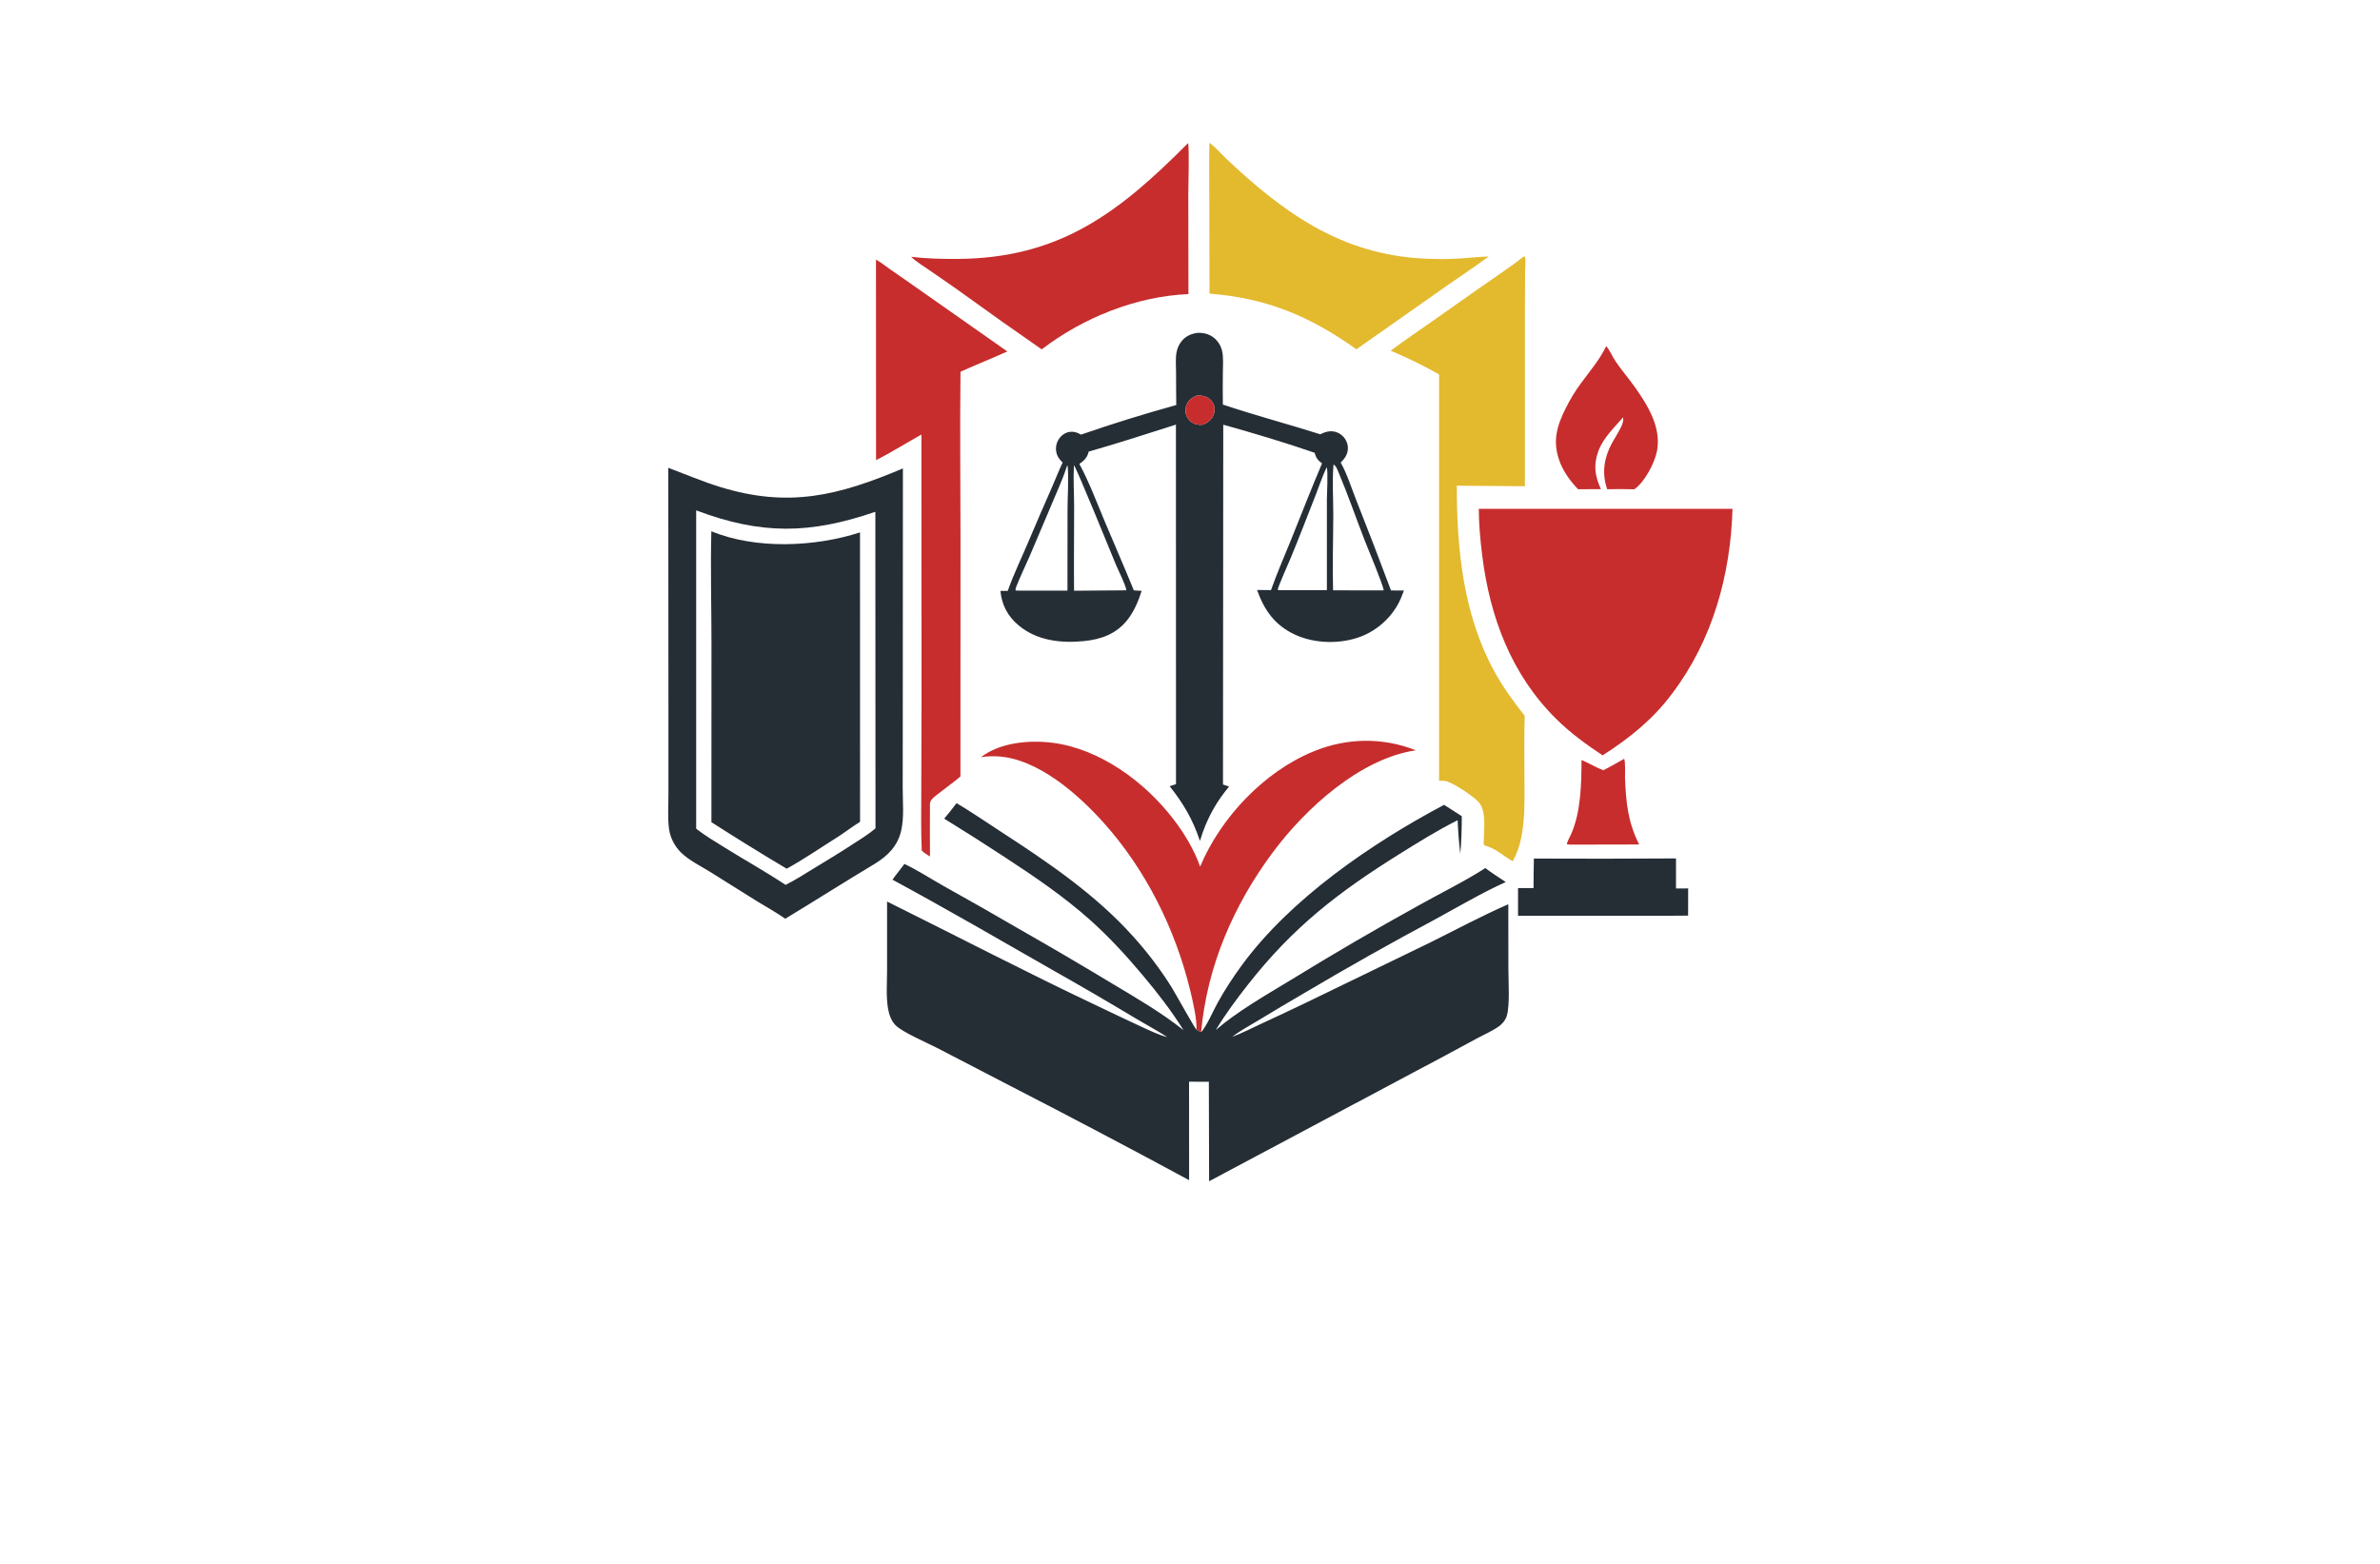 <?xml version="1.0" encoding="utf-8"?>
<!-- Generator: Adobe Illustrator 27.8.1, SVG Export Plug-In . SVG Version: 6.00 Build 0)  -->
<svg version="1.1" xmlns="http://www.w3.org/2000/svg" xmlns:xlink="http://www.w3.org/1999/xlink" x="0px" y="0px"
	 viewBox="0 0 350 230" style="enable-background:new 0 0 350 230;" xml:space="preserve">
<style type="text/css">
	.st0{fill:#F5FFCA;}
	.st1{fill:#FFE8CA;}
	.st2{fill:#CAFFD6;}
	.st3{fill:#CCFDFF;}
	.st4{fill:#FFE4CA;}
	.st5{fill:#FFF5CC;}
	.st6{fill:#C72D2D;}
	.st7{fill:#00030E;}
	.st8{fill:#1A2655;}
	.st9{fill:#001044;}
	.st10{fill:#FFFAD4;}
	.st11{fill:#465EAA;}
	.st12{fill:#C7FEFF;}
	.st13{fill:#003F49;}
	.st14{fill:#8E032B;}
	.st15{fill:#87622B;}
	.st16{fill:#83014C;}
	.st17{fill:#B72204;}
	.st18{fill:#015254;}
	.st19{fill:#5B9C40;}
	.st20{fill:#0055B6;}
	.st21{fill-rule:evenodd;clip-rule:evenodd;fill:#3A1D03;}
	.st22{fill-rule:evenodd;clip-rule:evenodd;fill:#723600;}
	.st23{fill:#00438D;}
	.st24{fill:#162E50;}
	.st25{fill:#F6921E;}
	.st26{fill:#00237A;}
	.st27{fill:#563B00;}
	.st28{fill:#00FFB6;}
	.st29{fill:#9500FF;}
	.st30{fill:#440000;}
	.st31{fill:#45EDFF;}
	.st32{fill:#CC7F7F;}
	.st33{fill-rule:evenodd;clip-rule:evenodd;fill:#FFFFFF;}
	.st34{fill-rule:evenodd;clip-rule:evenodd;fill:#DDBC66;}
	.st35{fill-rule:evenodd;clip-rule:evenodd;fill:#041440;}
	.st36{fill-rule:evenodd;clip-rule:evenodd;fill:url(#SVGID_1_);}
	.st37{fill:#041440;}
	.st38{fill-rule:evenodd;clip-rule:evenodd;fill:url(#SVGID_00000098934659147713937780000018093662522025065873_);}
	.st39{fill-rule:evenodd;clip-rule:evenodd;fill:#A47B3E;}
	.st40{fill:#102D56;}
	.st41{fill:#BA9966;}
	.st42{fill:url(#SVGID_00000003801278428650548510000009545615318642575545_);}
	.st43{fill-rule:evenodd;clip-rule:evenodd;fill:url(#SVGID_00000147920024556402340320000017926934751742988691_);}
	.st44{fill:url(#SVGID_00000018214760481919140940000013624516735521983374_);}
	.st45{fill:#6D1B1B;}
	.st46{fill:#E8C052;}
	.st47{fill:#161314;}
	.st48{fill:#BD6A25;}
	.st49{fill:url(#SVGID_00000134953769863457625450000016856979063398556566_);}
	.st50{fill:#E0902C;}
	.st51{fill:#292F38;}
	.st52{fill:#E3B92E;}
	.st53{fill:#252D35;}
	.st54{fill:#D8A843;}
	.st55{fill:#4D479E;}
</style>
<g id="Layer_1">
</g>
<g id="Layer_2">
</g>
<g id="Layer_3">
</g>
<g id="Layer_4">
</g>
<g id="Layer_5">
</g>
<g id="Layer_6">
</g>
<g id="Layer_7">
</g>
<g id="Layer_8">
</g>
<g id="Layer_9">
</g>
<g id="Layer_10">
</g>
<g id="Layer_11">
</g>
<g id="Layer_12">
</g>
<g id="Layer_13">
</g>
<g id="Layer_14">
</g>
<g id="Layer_15">
	<g>
		<path class="st52" d="M177.84,29.58c0-2.86-0.05-5.72,0.01-8.58c0.86,0.6,1.67,1.58,2.45,2.31c8.49,8.03,16.96,14.1,29.04,14.72
			c1.81,0.09,3.66,0.1,5.46-0.02c1.38-0.09,2.76-0.25,4.14-0.29c-2.61,1.92-5.35,3.68-7.98,5.58l-11.49,8.07
			c-6.88-4.89-13.14-7.51-21.6-8.19L177.84,29.58z M210.6,47.27c-2.04,1.43-4.1,2.82-6.09,4.31c2.4,1,4.86,2.2,7.12,3.48l0,59.77
			c0.34,0,0.76-0.02,1.09,0.07c1.1,0.31,3.84,2.13,4.66,2.99c1.25,1.31,0.84,3.92,0.83,5.63c-0.01,0.25-0.07,0.6,0.08,0.81
			c1.86,0.52,2.58,1.46,4.17,2.33c2.03-3.48,1.71-8.79,1.72-12.71c0.01-2.89-0.05-5.79,0.04-8.68c-1.63-2.06-3.15-4.15-4.42-6.45
			c-4.6-8.33-5.58-18.03-5.56-27.39l10.01,0.08l0-24.82l0.03-6.95c0-0.53,0.12-1.38,0-1.86c-0.02-0.06-0.06-0.11-0.09-0.16
			l-0.05-0.03c-2,1.56-4.13,2.97-6.21,4.42L210.6,47.27z"/>
		<path class="st53" d="M173.68,50.29c-0.35,0.47-0.57,1.01-0.67,1.59c-0.16,0.92-0.06,1.97-0.06,2.9c0.01,1.6,0,3.19,0.03,4.79
			c-4.71,1.3-9.38,2.75-14.01,4.35c-0.57-0.35-1.25-0.53-1.92-0.35c-0.64,0.17-1.17,0.66-1.47,1.24c-0.04,0.08-0.08,0.15-0.11,0.23
			c-0.03,0.08-0.06,0.16-0.08,0.24c-0.02,0.08-0.04,0.17-0.06,0.25c-0.02,0.08-0.03,0.17-0.03,0.25c-0.01,0.09-0.01,0.17-0.01,0.26
			c0,0.09,0.01,0.17,0.02,0.26c0.01,0.08,0.02,0.17,0.04,0.25c0.02,0.08,0.04,0.17,0.07,0.25c0.16,0.5,0.49,0.86,0.85,1.23
			c-0.56,1.16-1.02,2.38-1.54,3.56c-1.18,2.67-2.34,5.35-3.48,8.05c-1.01,2.4-2.19,4.81-3.05,7.26l-1.08,0
			c0.21,2.11,1.08,3.75,2.72,5.11c2.68,2.22,6.18,2.61,9.54,2.28c2.51-0.25,4.73-1.03,6.35-3.04c1.02-1.27,1.67-2.81,2.16-4.35
			l-1.15-0.07c-1.39-3.43-2.89-6.82-4.32-10.24c-1.09-2.61-2.35-5.92-3.69-8.35c0.72-0.53,1.16-0.92,1.37-1.82
			c4.3-1.22,8.57-2.62,12.83-3.97l0.01,52.88l-0.93,0.3c2.02,2.55,3.43,4.94,4.45,8.05l0.42-1.28c0.93-2.56,2.12-4.63,3.87-6.72
			l-0.9-0.3l0.04-52.92c4.49,1.26,9.02,2.6,13.43,4.13c0.23,0.77,0.46,1.1,1.1,1.56c-1.57,3.69-3.02,7.42-4.52,11.14
			c-1,2.49-2.1,4.97-2.99,7.5l-2.05-0.02c1.08,3.01,2.61,5.18,5.58,6.57c2.91,1.35,6.7,1.42,9.69,0.28c0.16-0.06,0.32-0.13,0.48-0.2
			c0.16-0.07,0.31-0.14,0.47-0.22c0.15-0.08,0.31-0.16,0.46-0.25c0.15-0.09,0.3-0.17,0.45-0.27c0.15-0.09,0.29-0.19,0.43-0.29
			c0.14-0.1,0.28-0.2,0.42-0.31c0.14-0.11,0.27-0.22,0.4-0.33c0.13-0.11,0.26-0.23,0.38-0.35c0.13-0.12,0.25-0.24,0.37-0.37
			c0.12-0.13,0.24-0.25,0.35-0.38c0.11-0.13,0.22-0.26,0.33-0.4c0.11-0.14,0.21-0.28,0.31-0.42c0.1-0.14,0.2-0.29,0.29-0.43
			c0.09-0.15,0.18-0.29,0.27-0.45c0.09-0.15,0.17-0.3,0.24-0.46c0.08-0.15,0.15-0.31,0.22-0.47c0.16-0.39,0.32-0.78,0.46-1.17
			l-1.9-0.01c-1.66-4.44-3.36-8.87-5.11-13.28c-0.72-1.81-1.33-3.83-2.29-5.53c0.59-0.59,1.03-1.18,1.06-2.06
			c0-0.09,0-0.17-0.01-0.25c-0.01-0.08-0.02-0.17-0.03-0.25c-0.02-0.08-0.04-0.17-0.06-0.25c-0.02-0.08-0.05-0.16-0.09-0.24
			c-0.03-0.08-0.07-0.15-0.11-0.23c-0.04-0.07-0.09-0.15-0.13-0.22c-0.05-0.07-0.1-0.14-0.15-0.2c-0.06-0.06-0.11-0.13-0.18-0.19
			c-0.06-0.06-0.12-0.11-0.19-0.17c-0.07-0.05-0.14-0.1-0.21-0.15c-0.07-0.05-0.14-0.09-0.22-0.13c-0.08-0.04-0.15-0.07-0.23-0.1
			c-0.08-0.03-0.16-0.06-0.24-0.08c-0.08-0.02-0.16-0.04-0.25-0.05c-0.08-0.01-0.17-0.02-0.25-0.03c-0.08-0.01-0.17-0.01-0.25,0
			c-0.53,0.02-0.99,0.21-1.46,0.44c-4.76-1.5-9.6-2.79-14.33-4.37c-0.02-1.55-0.02-3.09,0-4.64c0-1.06,0.13-2.31-0.13-3.33
			c-0.04-0.16-0.09-0.31-0.15-0.46c-0.06-0.15-0.13-0.29-0.21-0.43c-0.08-0.14-0.17-0.27-0.27-0.4c-0.1-0.13-0.21-0.25-0.32-0.36
			c-0.71-0.69-1.61-0.95-2.58-0.93c-0.04,0-0.09,0-0.13,0.01C175.07,49.12,174.29,49.47,173.68,50.29z M156.99,74.87l-0.01,12
			l-7.55-0.01l-0.07-0.04c-0.03-0.23,0.01-0.31,0.09-0.53c0.58-1.49,1.31-2.98,1.95-4.45l3.46-8.15c0.73-1.73,1.51-3.45,2.08-5.23
			c0.09,0.09,0.09,0.21,0.09,0.33C157.16,70.7,157,72.92,156.99,74.87z M164.11,83.06c0.38,0.91,1.42,2.92,1.53,3.76l-7.69,0.06
			c-0.04-4.08,0.01-8.16,0.01-12.24c0-2.06-0.14-4.18-0.03-6.23C158.33,68.86,163.31,81.12,164.11,83.06z M196.11,68.31
			c0.04,0.03,0.07,0.05,0.11,0.08c0.31,0.24,0.47,0.72,0.62,1.07c1.38,3.27,2.55,6.67,3.84,9.99c0.54,1.38,2.72,6.55,2.81,7.38
			l-7.45-0.01c-0.1-3.68,0.02-7.39,0.03-11.08C196.08,73.31,195.89,70.73,196.11,68.31z M195.13,73.49l0,13.31l-7.14,0l-0.09-0.08
			c0.01-0.35,1.7-4.15,1.94-4.73c1.25-3.02,2.42-6.09,3.62-9.13c0.54-1.38,1.01-2.83,1.65-4.16
			C195.32,69.38,195.14,72.49,195.13,73.49z M174.34,60.22c0-0.07,0.01-0.14,0.02-0.21c0.01-0.07,0.03-0.14,0.04-0.2
			c0.02-0.07,0.04-0.13,0.06-0.2c0.27-0.73,0.78-1.09,1.46-1.41c0.42-0.04,0.84-0.04,1.25,0.09c0.53,0.17,0.99,0.54,1.24,1.04
			c0.03,0.06,0.06,0.13,0.08,0.19c0.02,0.06,0.04,0.13,0.06,0.2c0.02,0.07,0.03,0.13,0.04,0.2c0.01,0.07,0.02,0.14,0.02,0.21
			c0,0.07,0,0.14,0,0.21c0,0.07-0.01,0.14-0.02,0.21c-0.01,0.07-0.02,0.14-0.04,0.2c-0.02,0.07-0.04,0.13-0.06,0.2
			c-0.27,0.76-0.85,1.19-1.56,1.5c-0.4,0.06-0.79,0.03-1.18-0.1c-0.07-0.02-0.13-0.05-0.2-0.08c-0.06-0.03-0.13-0.06-0.19-0.1
			c-0.06-0.04-0.12-0.08-0.18-0.12c-0.06-0.04-0.11-0.09-0.16-0.14c-0.05-0.05-0.1-0.1-0.15-0.15s-0.09-0.11-0.13-0.17
			c-0.04-0.06-0.08-0.12-0.12-0.18c-0.04-0.06-0.07-0.12-0.1-0.19c-0.03-0.06-0.06-0.13-0.08-0.19c-0.02-0.07-0.04-0.13-0.06-0.2
			c-0.02-0.07-0.03-0.13-0.04-0.2c-0.01-0.07-0.02-0.14-0.02-0.21C174.33,60.36,174.34,60.29,174.34,60.22z"/>
		<path class="st6" d="M176.64,151.79c-0.24-0.1-0.46-0.23-0.69-0.35c0.09-1.54-0.54-4.22-0.92-5.78
			c-2.19-9.01-6.5-17.7-12.71-24.64c-3.79-4.23-9.75-9.48-15.63-9.78c-0.8-0.04-1.63-0.01-2.43,0.12c2.82-2.17,7.1-2.55,10.52-2.12
			c6.95,0.88,13.57,5.74,17.76,11.21c1.64,2.13,3.04,4.47,3.95,7c3.03-7.22,9.43-14,16.75-16.97c4.84-1.97,10.1-2.06,14.97-0.13
			c-8.18,1.2-16.23,8.55-21.02,14.99C181.41,133.1,177.51,142.1,176.64,151.79z M135.5,63.91l0.02,38.46l-0.04,14.22
			c0,2.83-0.06,5.68,0.07,8.51c0.36,0.35,0.79,0.6,1.21,0.87c0-2.61-0.03-5.21,0-7.82c0.08-0.66,0.98-1.21,1.48-1.61
			c0.99-0.78,2.04-1.52,3-2.34l0.01-34.77c-0.01-8.25-0.09-16.51,0-24.76c2.28-1.03,4.61-1.95,6.89-2.98l-13.7-9.62l-3.7-2.58
			c-0.62-0.44-1.26-0.95-1.92-1.31l0.01,29.49C131.11,66.53,133.27,65.15,135.5,63.91z M238.83,111.61
			c-1.01,0.56-2.01,1.16-3.05,1.67c-1.11-0.42-2.11-1.05-3.2-1.51c-0.02,3.52-0.09,7.64-1.53,10.9c-0.12,0.26-0.69,1.31-0.61,1.51
			c0.31,0.04,0.59,0.05,0.9,0.04l9.71-0.02c-1.67-3.35-1.92-6.11-2.08-9.78C238.96,114.01,239.06,111.81,238.83,111.61z
			 M229.29,67.67c-0.98-2.8-0.34-5.04,0.95-7.6c0.32-0.65,0.67-1.28,1.04-1.9c0.38-0.62,0.78-1.22,1.21-1.8
			c1.31-1.79,2.75-3.45,3.72-5.47c0.55,0.65,0.91,1.57,1.4,2.28c0.87,1.28,1.89,2.46,2.79,3.72c1.9,2.67,3.89,5.9,3.3,9.31
			c-0.32,1.83-1.83,4.69-3.36,5.75c-1.33-0.04-2.66-0.04-3.99-0.01l-0.04-0.11c-0.77-2.33-0.41-4.57,0.76-6.7
			c0.45-0.82,0.97-1.6,1.37-2.44c0.16-0.32,0.36-0.97,0.24-1.31c-1.34,1.55-2.89,2.98-3.62,4.94c-0.76,2.05-0.52,3.67,0.37,5.61
			l-3.36,0.01C230.89,70.74,229.84,69.26,229.29,67.67z M136.63,39.71c-0.86-0.6-1.88-1.2-2.63-1.94c2.21,0.27,4.51,0.32,6.74,0.31
			c15.04-0.07,23.78-6.76,33.97-17.03c0.21,0.67,0.04,6.23,0.04,7.46l0.02,14.74c-7.73,0.34-15.46,3.47-21.58,8.13
			c-3.82-2.64-7.6-5.32-11.36-8.04C140.12,42.09,138.36,40.92,136.63,39.71z M217.47,74.83l37.31,0
			c-0.28,9.75-2.94,19.34-8.87,27.16c-2.77,3.75-6.32,6.61-10.23,9.1c-2.49-1.65-4.76-3.3-6.88-5.41
			c-6.55-6.5-9.69-14.91-10.82-23.93C217.69,79.46,217.48,77.15,217.47,74.83z M174.36,60.64c-0.01-0.07-0.02-0.14-0.02-0.21
			c0-0.07,0-0.14,0-0.21c0-0.07,0.01-0.14,0.02-0.21c0.01-0.07,0.03-0.14,0.04-0.2c0.02-0.07,0.04-0.13,0.06-0.2
			c0.27-0.73,0.78-1.09,1.46-1.41c0.42-0.04,0.84-0.04,1.25,0.09c0.53,0.17,0.99,0.54,1.24,1.04c0.03,0.06,0.06,0.13,0.08,0.19
			c0.02,0.06,0.04,0.13,0.06,0.2c0.02,0.07,0.03,0.13,0.04,0.2c0.01,0.07,0.02,0.14,0.02,0.21c0,0.07,0,0.14,0,0.21
			c0,0.07-0.01,0.14-0.02,0.21c-0.01,0.07-0.02,0.14-0.04,0.2c-0.02,0.07-0.04,0.13-0.06,0.2c-0.27,0.76-0.85,1.19-1.56,1.5
			c-0.4,0.06-0.79,0.03-1.18-0.1c-0.07-0.02-0.13-0.05-0.2-0.08c-0.06-0.03-0.13-0.06-0.19-0.1c-0.06-0.04-0.12-0.08-0.18-0.12
			c-0.06-0.04-0.11-0.09-0.16-0.14c-0.05-0.05-0.1-0.1-0.15-0.15s-0.09-0.11-0.13-0.17c-0.04-0.06-0.08-0.12-0.12-0.18
			c-0.04-0.06-0.07-0.12-0.1-0.19c-0.03-0.06-0.06-0.13-0.08-0.19c-0.02-0.07-0.04-0.13-0.06-0.2
			C174.38,60.77,174.36,60.71,174.36,60.64z"/>
		<path class="st53" d="M246.47,130.67l1.79-0.01l-0.01,4l-2.53,0.02l-22.48,0l0-4.07l2.28,0c0-1.45,0.02-2.89,0.05-4.34
			c6.97,0.03,13.93,0.03,20.9-0.02L246.47,130.67z M98.3,116.7l0-10.61L98.28,68.8c2.55,0.96,5.05,2.03,7.65,2.83
			c10.09,3.1,17.39,1.26,26.85-2.74l-0.02,38.39l-0.01,8.64c0,2.01,0.23,4.33-0.23,6.27c-0.52,2.22-1.93,3.64-3.81,4.81
			c-4.44,2.66-8.8,5.44-13.23,8.12c-1.3-0.92-2.73-1.7-4.08-2.53l-6.95-4.35c-1.42-0.88-3.1-1.69-4.3-2.86
			c-0.89-0.87-1.55-2.1-1.74-3.33C98.15,120.34,98.31,118.43,98.3,116.7z M102.38,121.88c1.31,1.02,2.74,1.87,4.14,2.74
			c2.96,1.84,6.12,3.61,9.01,5.52c1.45-0.72,2.83-1.62,4.21-2.46c1.87-1.14,3.77-2.27,5.6-3.48c1.15-0.74,2.37-1.48,3.41-2.37
			l-0.02-46.56c-9.63,3.3-16.77,3.4-26.35-0.21L102.38,121.88z M115.69,127.76c2.61-1.43,5.12-3.18,7.65-4.76
			c1.05-0.69,2.07-1.48,3.14-2.13l-0.01-42.57c-6.6,2.15-15.37,2.53-21.86-0.17c-0.14,5.52,0.02,11.07,0.02,16.59l-0.01,26.2
			C108.26,123.25,111.96,125.55,115.69,127.76z M221.81,132.99c-3.92,1.71-7.73,3.76-11.56,5.66l-18.38,8.91
			c-2.16,1.03-4.32,2.05-6.49,3.05c-1.38,0.64-2.75,1.35-4.17,1.88c1.13-0.89,2.47-1.59,3.7-2.34c2.32-1.4,4.64-2.79,6.98-4.15
			c6.32-3.74,12.72-7.35,19.2-10.81c3.4-1.85,6.82-3.88,10.35-5.47c-1.02-0.66-2.04-1.32-3.01-2.05c-3.14,2.02-6.55,3.66-9.8,5.49
			c-6.41,3.54-12.73,7.23-18.97,11.07c-3.49,2.11-7.82,4.6-10.87,7.26c1.44-2.38,3.05-4.54,4.76-6.72
			c6.59-8.39,13.21-13.52,22.18-19.12c2.8-1.75,5.67-3.54,8.63-5.02c0.06,1.65,0.19,3.29,0.39,4.93c0.17-1.84,0.21-3.67,0.22-5.52
			c-0.87-0.55-1.73-1.13-2.61-1.67c-10.63,5.64-22.54,13.78-29.72,23.56c-1.28,1.75-2.51,3.62-3.56,5.52
			c-0.69,1.24-1.57,3.35-2.43,4.35c-0.24-0.1-0.46-0.23-0.69-0.35c-0.21-0.12-3.14-5.4-3.62-6.18c-0.84-1.35-1.74-2.65-2.7-3.92
			c-0.96-1.27-1.97-2.49-3.04-3.67c-5.52-6.14-12.47-10.86-19.36-15.33c-2.17-1.41-4.34-2.91-6.57-4.23
			c-0.58,0.79-1.19,1.53-1.82,2.28c2.93,1.8,5.84,3.65,8.72,5.54c4.45,2.9,8.88,5.9,12.84,9.45c2.76,2.48,5.24,5.19,7.62,8.02
			c2.18,2.59,4.22,5.23,6.02,8.1c-3.24-2.58-6.94-4.73-10.49-6.85c-4.42-2.67-8.87-5.28-13.36-7.84c-3.81-2.22-7.63-4.4-11.48-6.54
			c-1.89-1.07-3.76-2.28-5.71-3.22c-0.57,0.78-1.21,1.52-1.76,2.32c8.04,4.35,15.97,8.95,23.9,13.49c4.02,2.27,8,4.59,11.96,6.97
			c1.51,0.9,3.09,1.74,4.56,2.7c-1.27-0.33-2.53-0.95-3.72-1.49c-2.22-1.01-4.42-2.09-6.62-3.13
			c-10.39-4.91-20.58-10.22-30.88-15.33l0,10.14c0,1.8-0.16,3.77,0.13,5.54c0.14,0.87,0.47,1.84,1.09,2.49
			c0.99,1.03,4.65,2.6,6.11,3.35l10.76,5.58c8.82,4.54,17.6,9.16,26.33,13.88l-0.01-14.48l2.91,0.01l0.04,14.63l30.19-16.08
			c3.02-1.59,6.04-3.21,9.03-4.84c1.1-0.6,2.41-1.15,3.42-1.88c0.5-0.36,0.95-0.91,1.13-1.51c0.48-1.6,0.24-5.05,0.24-6.88
			L221.81,132.99z"/>
	</g>
</g>
</svg>
